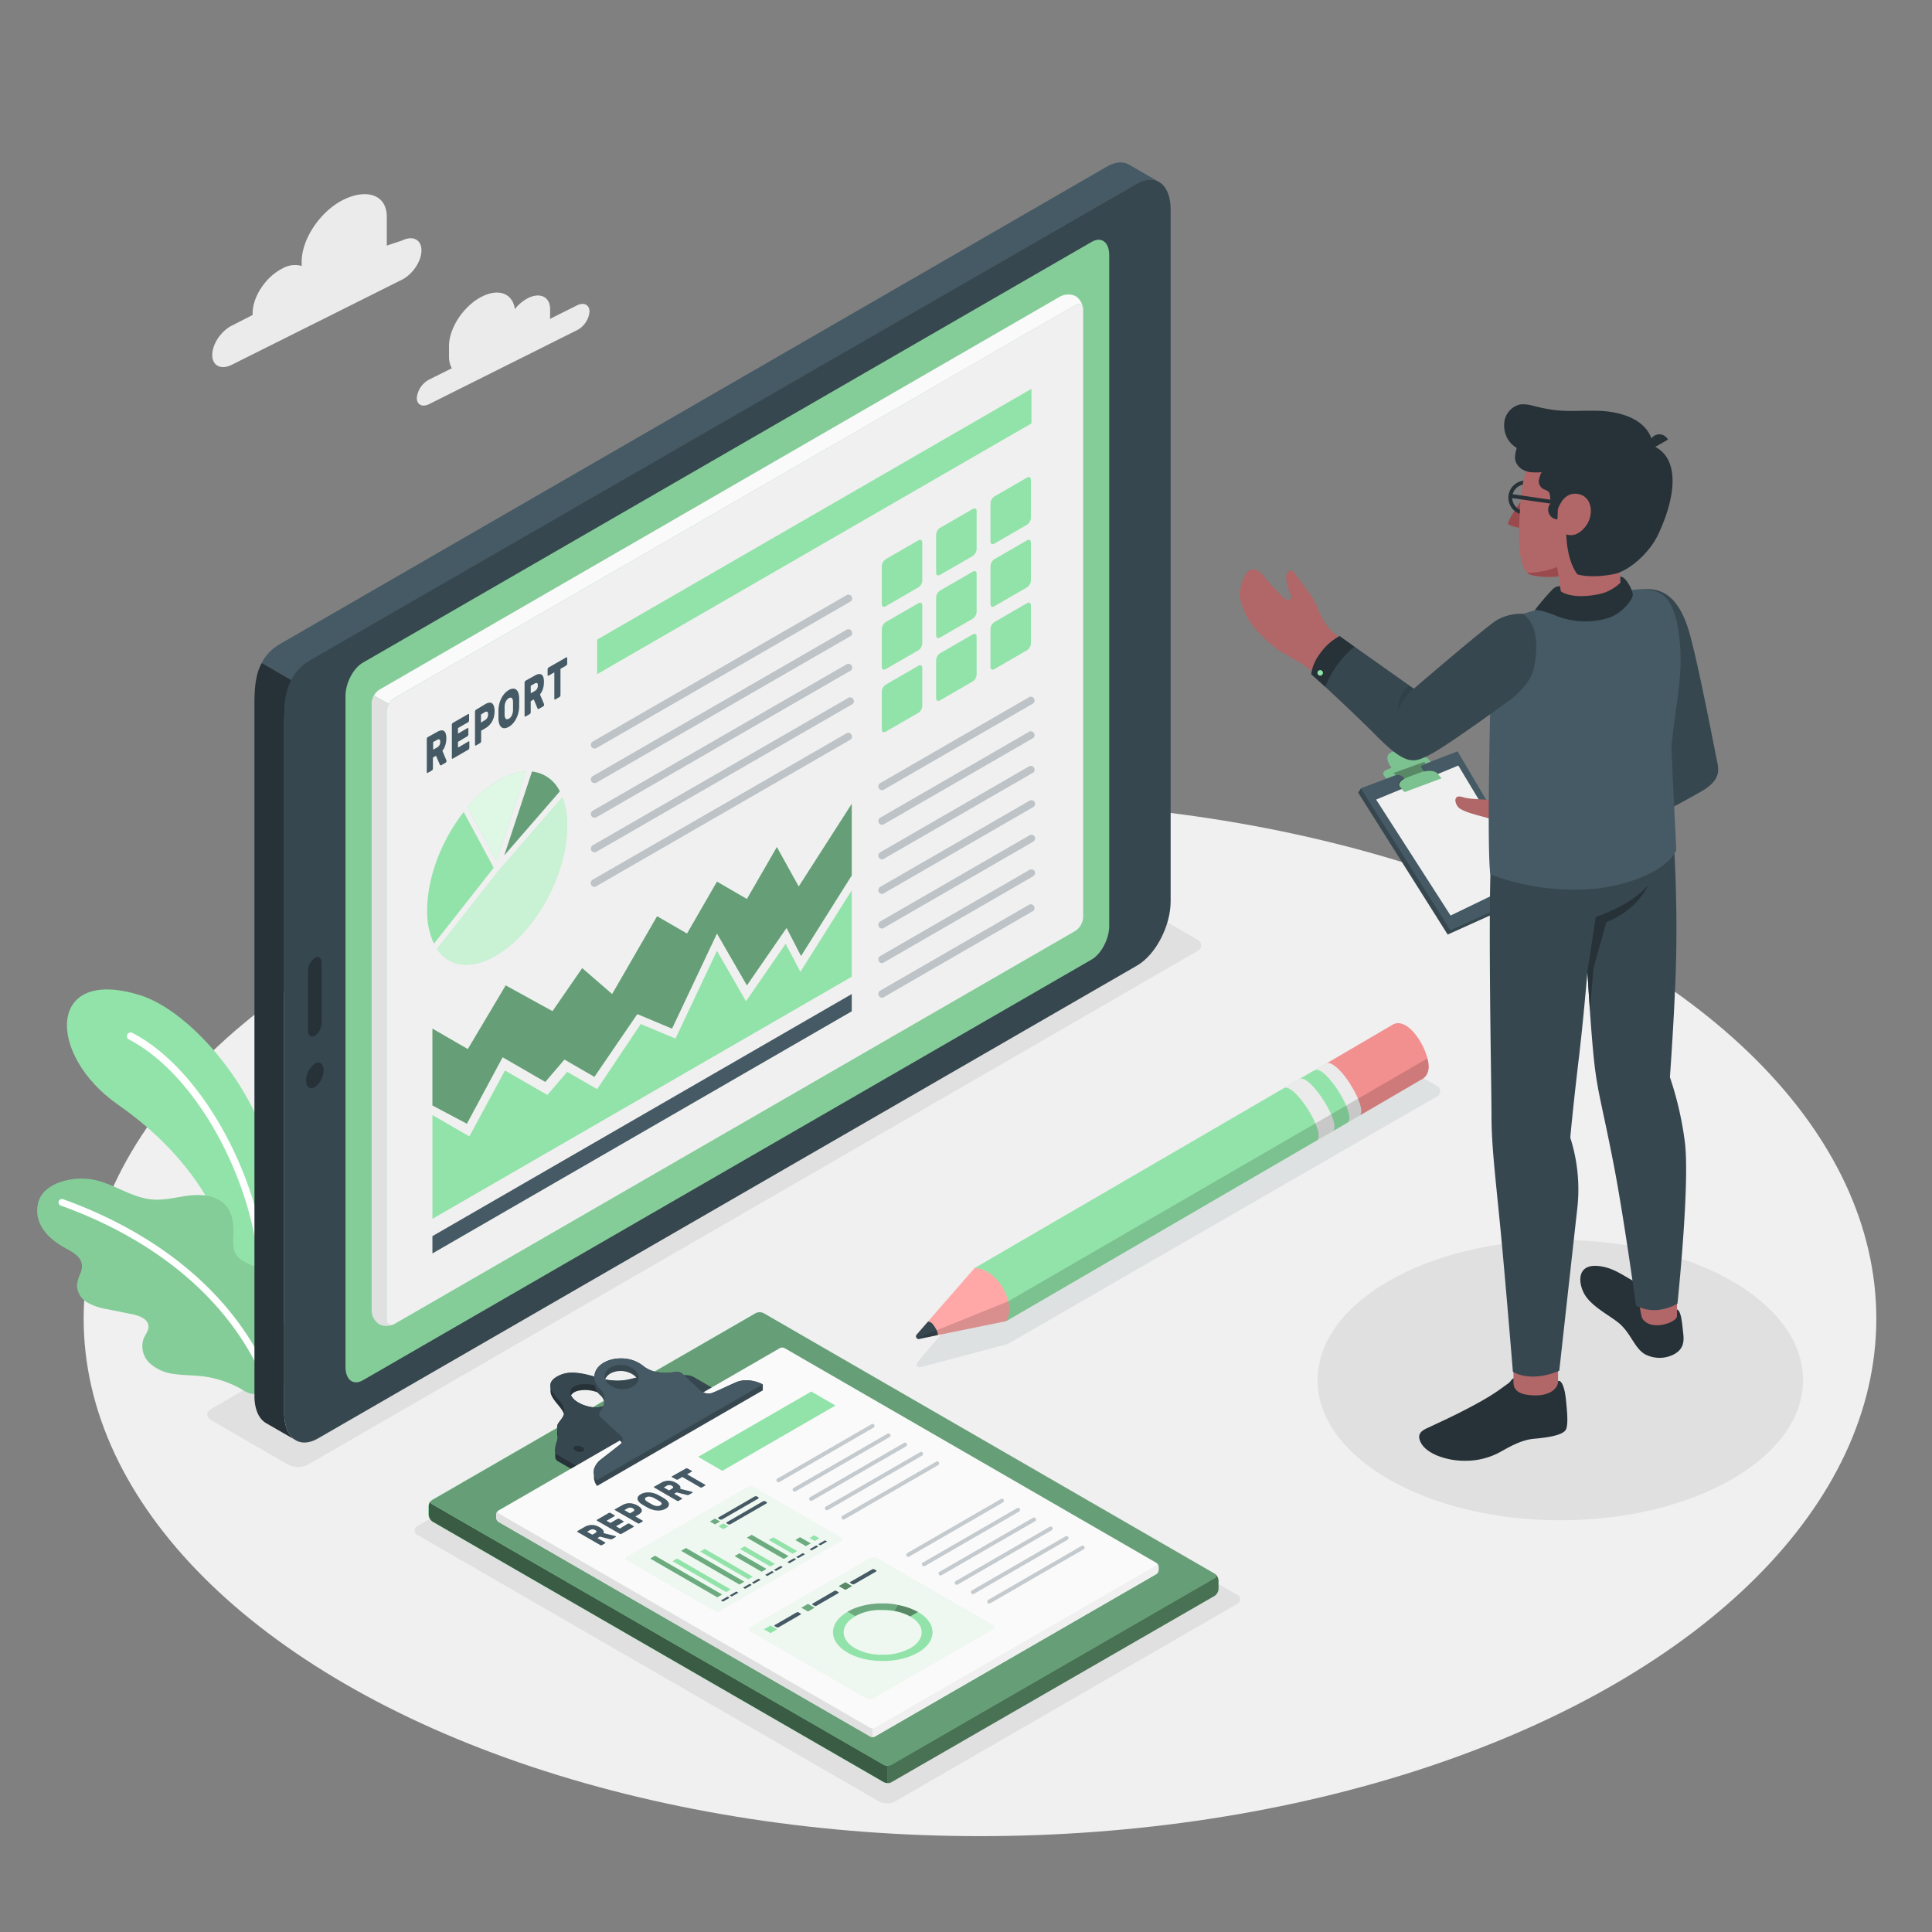 <svg xmlns="http://www.w3.org/2000/svg" viewBox="0 0 500 500"><rect x="0" y="0" width="500" height="500" fill="#808080" stroke="none"/><g id="freepik--Floor--inject-5"><ellipse id="freepik--floor--inject-5" cx="253.62" cy="341.26" rx="231.97" ry="133.93" style="fill:#f0f0f0"></ellipse></g><g id="freepik--Shadows--inject-5"><ellipse id="freepik--Shadow--inject-5" cx="403.81" cy="357.18" rx="62.82" ry="36.27" style="fill:#e0e0e0"></ellipse><path id="freepik--shadow--inject-5" d="M54.76,367.61,74.45,379a5.85,5.85,0,0,0,5.34,0l230-132.8c1.48-.85,1.48-2.23,0-3.08l-19.7-11.38a5.89,5.89,0,0,0-5.33,0l-230,132.81C53.28,365.38,53.28,366.76,54.76,367.61Z" style="fill:#e0e0e0"></path><path id="freepik--shadow--inject-5" d="M320.06,415.17l-88.35,51a4.7,4.7,0,0,1-4.29,0L108.2,397.34a1.31,1.31,0,0,1,0-2.48l88.34-51a4.7,4.7,0,0,1,4.29,0l119.23,68.83A1.31,1.31,0,0,1,320.06,415.17Z" style="fill:#e0e0e0"></path><path id="freepik--shadow--inject-5" d="M372,281.11l-8.84-5.1a5.34,5.34,0,0,0-5.38,0l-110,64.35-10.36,12.19a.8.8,0,0,0,.81,1.29l22.55-6L372,283.7A1.5,1.5,0,0,0,372,281.11Z" style="fill:#455a64;opacity:0.1"></path></g><g id="freepik--Clouds--inject-5"><g id="freepik--clouds--inject-5"><path d="M104,62.26l-3.9,1.3V56.11c0-5.9-5.44-7.32-11.34-4.36h0c-5.9,3-10.69,10.12-10.69,16v1.08a6.48,6.48,0,0,0-5,.66h0c-4.25,2.12-7.69,7.29-7.69,11.54v.49L60,84.27c-2.8,1.4-5.07,4.8-5.07,7.6S57.22,95.8,60,94.4l44-22c2.8-1.4,5.07-4.8,5.07-7.6S106.84,60.86,104,62.26Z" style="fill:#ebebeb"></path><path d="M149.39,79l-7.08,3.54a5.52,5.52,0,0,0,.06-.81V80c0-3.15-2.56-4.43-5.72-2.85A10.54,10.54,0,0,0,133.24,80c-.51-4-4.11-5.45-8.48-3.26-4.73,2.36-8.56,8.11-8.56,12.83v2.66a6.29,6.29,0,0,0,.72,3.08l-5.87,2.93a6,6,0,0,0-3.18,4.76c0,1.75,1.43,2.46,3.18,1.59l38.34-19.17a6,6,0,0,0,3.17-4.76C152.56,78.87,151.14,78.16,149.39,79Z" style="fill:#ebebeb"></path></g></g><g id="freepik--Plants--inject-5"><g id="freepik--plants--inject-5"><path d="M63,340.13l8.15-2.93s2.4-17.81.18-32.44c-3.31-21.9-21.85-43.1-35.06-47.2C12,250,12.14,273,30.47,285.84,46.42,297,60.63,313.68,63,340.13Z" style="fill:#92E3A9"></path><path d="M67,339.12l-.1,0a1,1,0,0,1-.73-1.14c4.37-20-11.16-57.85-33-69.07a1,1,0,0,1,.88-1.71c22.54,11.57,38.54,50.54,34,71.19A1,1,0,0,1,67,339.12Z" style="fill:#fff"></path><path d="M73.71,357.8c.39-2.37.64-5.86.71-6.71a22.11,22.11,0,0,0-1-9c-.44-1.27-1.31-2.5-1.47-3.79s.14-2.44-.19-3.72a9.94,9.94,0,0,0-4.57-6.14c-2.18-1.24-5-1.8-6.23-4-.82-1.48-.63-3.28-.56-5,.1-2.59-.21-5.37-1.87-7.35-2.14-2.55-5.88-3.06-9.19-2.72s-6.59,1.34-9.91,1.06c-5.61-.45-10.4-4.44-16-5.25a17.14,17.14,0,0,0-5.93.23c-2.88.6-5.83,2-7.17,4.62a8.15,8.15,0,0,0,.6,7.72c1.55,2.56,4,4.18,6.59,5.59s4.58,2.94,3.27,6.29a9.22,9.22,0,0,0-.87,3,5.3,5.3,0,0,0,2.73,4.48,15.49,15.49,0,0,0,5.19,1.72l6.37,1.29c1.85.38,4.13,1.22,4.22,3.11.06,1.17-.82,2.15-1.27,3.24a6,6,0,0,0,1.68,6.4,11.46,11.46,0,0,0,6.37,2.73c2.33.34,4.69.3,7,.56a27.07,27.07,0,0,1,10.27,3.35A8.69,8.69,0,0,0,65,360.71C66.37,361,73.46,359.29,73.71,357.8Z" style="fill:#92E3A9"></path><g style="opacity:0.1"><path d="M73.71,357.8c.39-2.37.64-5.86.71-6.71a22.11,22.11,0,0,0-1-9c-.44-1.27-1.31-2.5-1.47-3.79s.14-2.44-.19-3.72a9.94,9.94,0,0,0-4.57-6.14c-2.18-1.24-5-1.8-6.23-4-.82-1.48-.63-3.28-.56-5,.1-2.59-.21-5.37-1.87-7.35-2.14-2.55-5.88-3.06-9.19-2.72s-6.59,1.34-9.91,1.06c-5.61-.45-10.4-4.44-16-5.25a17.14,17.14,0,0,0-5.93.23c-2.88.6-5.83,2-7.17,4.62a8.15,8.15,0,0,0,.6,7.72c1.55,2.56,4,4.18,6.59,5.59s4.58,2.94,3.27,6.29a9.22,9.22,0,0,0-.87,3,5.3,5.3,0,0,0,2.73,4.48,15.49,15.49,0,0,0,5.19,1.72l6.37,1.29c1.85.38,4.13,1.22,4.22,3.11.06,1.17-.82,2.15-1.27,3.24a6,6,0,0,0,1.68,6.4,11.46,11.46,0,0,0,6.37,2.73c2.33.34,4.69.3,7,.56a27.07,27.07,0,0,1,10.27,3.35A8.69,8.69,0,0,0,65,360.71C66.37,361,73.46,359.29,73.71,357.8Z"></path></g><path d="M69.86,360a.88.88,0,0,1-.74-.57c-8-21.07-26.94-37.91-53.39-47.43a.88.88,0,0,1-.53-1.12.9.9,0,0,1,1.12-.53c26.94,9.7,46.27,26.91,54.43,48.46a.87.87,0,0,1-.5,1.13A.89.89,0,0,1,69.86,360Z" style="fill:#fff"></path></g></g><g id="freepik--Pencil--inject-5"><g id="freepik--pencil--inject-5"><path d="M352.27,288.48l-1.83,1.06-2.19,1.29-87.87,51.11c.68-1.54.12-4.61-1.47-7.55-1.85-3.42-4.67-6.12-6.7-6.21l87.28-50.77L343.7,275C341.07,276.7,349.6,290.19,352.27,288.48Z" style="fill:#92E3A9"></path><path d="M343.43,275.12c1.16-.73,3.2,1.44,5.15,4.19,2.6,3.66,4.72,8.5,3.19,9.46l-3,1.75-1.08.61c1.53-1-.59-5.81-3.19-9.46-1.87-2.64-4-4.66-5.19-4.16h0Z" style="fill:#ebebeb"></path><path d="M340.19,277c2.69-1.69,11.21,11.87,8.52,13.56l-4.08,2.38c2.69-1.69-5.82-15.24-8.51-13.55Z" style="fill:#92E3A9"></path><path d="M332.23,281.64l4-2.35c2.62-1.68,11,11.33,8.75,13.42l-.14.11-4.07,2.34C343.44,293.42,334.9,279.93,332.23,281.64Z" style="fill:#ebebeb"></path><path d="M252.21,328.17h0L240.16,342h0Z" style="fill:#fafafa"></path><polygon points="240.16 342.02 237.24 345.38 240.16 342.02 240.16 342.02" style="fill:#e0e0e0"></polygon><path d="M258.49,331.81c-1.68-2.1-3.94-3.62-6.26-3.64h0L240.16,342a2.18,2.18,0,0,1,1.26.68c1.42,1.9,1.29,2.84,1.29,2.84l17.67-3.6C262.12,339.25,260.94,334.9,258.49,331.81Z" style="fill:#ffa8a7"></path><path d="M241.42,342.7a1.68,1.68,0,0,0-1.26-.68l-2.92,3.36h0a.69.69,0,0,0,.66,1.14l4.81-1S242.92,344.61,241.42,342.7Z" style="fill:#37474f"></path><path d="M368.29,279.13l-16,9.36a1.08,1.08,0,0,1-.28.11c1.09-1.28-.94-5.82-3.41-9.29-1.8-2.53-3.94-4.49-5.15-4.19l16.7-9.77c3.66-2.55,8.48,4.36,9.44,9.3C370,276.52,369.64,278.17,368.29,279.13Z" style="fill:#f28f8f"></path><path d="M368.29,279.13c1.35-1,1.66-2.61,1.28-4.48,0-.23-.11-.47-.17-.71L260.94,336.77l-23.65,9.58a.68.68,0,0,0,.61.17l4.81-1,17.67-3.6h0Z" style="opacity:0.15"></path></g></g><g id="freepik--Device--inject-5"><g id="freepik--device--inject-5"><g id="freepik--device--inject-5"><path d="M299.79,47c-1.5-.81-3.44-.69-5.56.53L82.25,169.9a17.12,17.12,0,0,0-6,6.61l-8.54-4.94c1.87-3.55,4.52-4.76,6.83-6.1l212-122.39c2.22-1.27,4.23-1.33,5.75-.41h0Z" style="fill:#455a64"></path><path d="M68.91,368.33h0c-1.87-1.05-3.06-3.53-3.06-7.06V182.11c0-4,.28-7.59,1.89-10.54l8.54,4.94c-.22.4-.43.82-.64,1.25s-.31.69-.44,1a.52.52,0,0,0-.06.16,12.56,12.56,0,0,0-.46,1.21c-.15.42-.28.85-.39,1.27a8.42,8.42,0,0,0-.24,1,18,18,0,0,0-.5,4.14V365.69c0,3.57,1.21,6.07,3.1,7.1Z" style="fill:#263238"></path><path d="M294.23,47.52,80.33,170.83c-4.81,2.78-6.79,7.55-6.79,14V365.7c0,6.42,3.9,9.36,8.71,6.59l212-122.39c4.81-2.77,8.71-10.23,8.71-16.64V54.1C302.94,47.69,299,44.74,294.23,47.52Z" style="fill:#37474f"></path><path d="M282.55,248.3,93.93,357.2c-2.49,1.44-4.51-.09-4.51-3.42V180.12c0-3.33,2-7.19,4.51-8.63L282.55,62.59c2.49-1.44,4.51.09,4.51,3.42V239.67C287.06,243,285,246.86,282.55,248.3Z" style="fill:#92E3A9"></path><path d="M282.55,248.3,93.93,357.2c-2.49,1.44-4.51-.09-4.51-3.42V180.12c0-3.33,2-7.19,4.51-8.63L282.55,62.59c2.49-1.44,4.51.09,4.51,3.42V239.67C287.06,243,285,246.86,282.55,248.3Z" style="opacity:0.1"></path><path d="M83.75,277a5.46,5.46,0,0,1-2.27,4.34c-1.25.72-2.27-.05-2.27-1.72a5.46,5.46,0,0,1,2.27-4.34C82.73,274.54,83.75,275.31,83.75,277Z" style="fill:#263238"></path><path d="M81.48,247.89h0a4.24,4.24,0,0,0-1.77,3.38v15.46c0,1.3.79,1.9,1.77,1.33h0a4.23,4.23,0,0,0,1.76-3.37V249.23C83.24,247.93,82.45,247.33,81.48,247.89Z" style="fill:#263238"></path></g><g id="freepik--Sheet--inject-5"><path d="M280.3,79.83c-.14-1.08-1-1.47-2-.87L102.1,180.65a4.55,4.55,0,0,0-1.46,1.55L96.77,180a4.89,4.89,0,0,1,.66-.89l.19-.19a3.26,3.26,0,0,1,.61-.46L274.38,76.73a4.52,4.52,0,0,1,3.12-.4,2.72,2.72,0,0,1,.88.33,2.6,2.6,0,0,1,.36.25,1,1,0,0,1,.22.2.81.81,0,0,1,.16.16,2.2,2.2,0,0,1,.28.34,3.21,3.21,0,0,1,.21.3,3.85,3.85,0,0,1,.37.73,3.2,3.2,0,0,1,.17.43c0,.11.05.21.08.33A3.21,3.21,0,0,1,280.3,79.83Z" style="fill:#fafafa"></path><path d="M101.19,342.91c-.68,0-1.15-.54-1.15-1.48V184.23a4.21,4.21,0,0,1,.6-2L96.77,180a4.72,4.72,0,0,0-.52,1.28,3.89,3.89,0,0,0-.08.51,2.09,2.09,0,0,0,0,.25V339.2a4.4,4.4,0,0,0,1.94,3.5,4.09,4.09,0,0,0,2.37.42,3.49,3.49,0,0,0,1.62-.49A2.06,2.06,0,0,1,101.19,342.91Z" style="fill:#e0e0e0"></path><path d="M280.32,80.16c0-1.32-.93-1.85-2.06-1.2L102.1,180.66a4.57,4.57,0,0,0-2.06,3.57v157.2c0,1.32.93,1.85,2.06,1.2L278.26,240.94a4.58,4.58,0,0,0,2.06-3.58Z" style="fill:#f0f0f0"></path></g><g id="freepik--Report--inject-5"><path d="M127.77,224.57,118,237l-5.7,7.24a19.67,19.67,0,0,1-1.75-8.65c0-8.35,3.61-18,9.46-25.45l1.29,2.4Z" style="fill:#92E3A9"></path><path d="M136.14,199.63l-7.65,23.15L125,216.36l-4-7.49a30.9,30.9,0,0,1,8-6.92A16,16,0,0,1,136.14,199.63Z" style="fill:#92E3A9"></path><path d="M144.88,204.81l-14.37,16.55,7.17-21.69A9.08,9.08,0,0,1,144.88,204.81Z" style="fill:#92E3A9"></path><path d="M146.79,213.75c0,12.63-8.3,27.71-18.51,33.59-6.34,3.67-12,3-15.2-1.75l16.08-20.4.09-.11,16.31-18.78A20.59,20.59,0,0,1,146.79,213.75Z" style="fill:#92E3A9"></path><path d="M136.14,199.63l-7.65,23.15L125,216.36l-4-7.49a30.9,30.9,0,0,1,8-6.92A16,16,0,0,1,136.14,199.63Z" style="fill:#fff;opacity:0.7"></path><path d="M144.88,204.81l-14.37,16.55,7.17-21.69A9.08,9.08,0,0,1,144.88,204.81Z" style="opacity:0.3"></path><path d="M146.79,213.75c0,12.63-8.3,27.71-18.51,33.59-6.34,3.67-12,3-15.2-1.75l16.08-20.4.09-.11,16.31-18.78A20.59,20.59,0,0,1,146.79,213.75Z" style="fill:#fff;opacity:0.5"></path><path d="M113.1,189.44a3.06,3.06,0,0,1,1-.4,1.06,1.06,0,0,1,.76.12,1.17,1.17,0,0,1,.48.67,3.82,3.82,0,0,1,.17,1.24,5.67,5.67,0,0,1-.27,1.8,4.7,4.7,0,0,1-.75,1.44l1.06,2.53a.28.28,0,0,1,0,.13.53.53,0,0,1-.06.24.35.35,0,0,1-.13.16l-1.17.67c-.11.07-.19.07-.24,0a.52.52,0,0,1-.12-.17l-1-2.28-.79.46v2.83a.62.62,0,0,1-.07.29.48.48,0,0,1-.16.2l-1.13.65a.12.12,0,0,1-.16,0,.28.28,0,0,1-.07-.21v-8.54a.59.59,0,0,1,.07-.29.37.37,0,0,1,.16-.2Zm-1,4.57,1-.56a1.89,1.89,0,0,0,.6-.56,1.62,1.62,0,0,0,.23-.9c0-.37-.08-.58-.23-.63a.76.76,0,0,0-.6.13l-1,.56Z" style="fill:#455a64"></path><path d="M121.24,191.88a.13.13,0,0,1,.16,0,.28.28,0,0,1,.07.21v1.41a.65.65,0,0,1-.07.29.47.47,0,0,1-.16.2l-4.07,2.35a.12.12,0,0,1-.16,0,.25.25,0,0,1-.07-.21v-8.54a.65.65,0,0,1,.07-.29.47.47,0,0,1,.16-.2l4-2.31a.13.13,0,0,1,.16,0,.28.28,0,0,1,.07.21v1.41a.65.65,0,0,1-.07.29.47.47,0,0,1-.16.2l-2.64,1.52v1.43l2.45-1.42a.12.12,0,0,1,.16,0,.25.25,0,0,1,.07.21v1.4a.62.62,0,0,1-.07.29.42.42,0,0,1-.16.2L118.53,192v1.48Z" style="fill:#455a64"></path><path d="M125.57,182.24a2.88,2.88,0,0,1,1-.38,1,1,0,0,1,.75.15,1.34,1.34,0,0,1,.48.7A4,4,0,0,1,128,184a6.16,6.16,0,0,1-.16,1.46,5.42,5.42,0,0,1-.48,1.24,5,5,0,0,1-.75,1,4.39,4.39,0,0,1-1,.77l-1.09.63v2.7a.77.77,0,0,1-.07.29.39.39,0,0,1-.17.2l-1.12.65a.12.12,0,0,1-.16,0,.27.27,0,0,1-.07-.21v-8.54a.59.59,0,0,1,.07-.29.37.37,0,0,1,.16-.2ZM124.48,187l1-.61a1.65,1.65,0,0,0,.83-1.52c0-.37-.07-.59-.23-.67a.66.66,0,0,0-.6.1l-1,.61Z" style="fill:#455a64"></path><path d="M129,183.71a7.94,7.94,0,0,1,.21-1.52,6.85,6.85,0,0,1,.52-1.44,6.24,6.24,0,0,1,.83-1.24,4.15,4.15,0,0,1,1.12-.93,2.31,2.31,0,0,1,1.12-.36,1.22,1.22,0,0,1,.82.28,1.82,1.82,0,0,1,.53.84,4.68,4.68,0,0,1,.21,1.27c0,.37,0,.77,0,1.18s0,.81,0,1.18a8,8,0,0,1-.21,1.51,6.62,6.62,0,0,1-.53,1.45,5.8,5.8,0,0,1-.82,1.24,4.51,4.51,0,0,1-1.12.93,2.34,2.34,0,0,1-1.12.36,1.17,1.17,0,0,1-.83-.29,1.83,1.83,0,0,1-.52-.84,4.68,4.68,0,0,1-.21-1.27c0-.36,0-.74,0-1.15S129,184.09,129,183.71Zm3.77.11c0-.17,0-.35,0-.54s0-.4,0-.6,0-.4,0-.59,0-.35,0-.49a2.19,2.19,0,0,0-.09-.56.78.78,0,0,0-.21-.36.48.48,0,0,0-.33-.14,1,1,0,0,0-.46.15,1.57,1.57,0,0,0-.46.39,1.86,1.86,0,0,0-.33.51,3,3,0,0,0-.21.6,3.74,3.74,0,0,0-.09.66c0,.16,0,.34,0,.53s0,.38,0,.59,0,.4,0,.59,0,.36,0,.52a1.42,1.42,0,0,0,.3.92c.17.19.43.19.79,0a1.86,1.86,0,0,0,.79-.89A3.81,3.81,0,0,0,132.78,183.82Z" style="fill:#455a64"></path><path d="M138.36,174.86a3.14,3.14,0,0,1,1-.4,1.11,1.11,0,0,1,.76.11,1.27,1.27,0,0,1,.49.67,4,4,0,0,1,.16,1.25,6,6,0,0,1-.26,1.8,4.78,4.78,0,0,1-.76,1.43l1.06,2.53a.35.35,0,0,1,0,.13.53.53,0,0,1-.06.24.31.31,0,0,1-.13.16l-1.17.68c-.11.06-.19.07-.24,0a.66.66,0,0,1-.12-.17l-.95-2.28-.79.45v2.83a.59.59,0,0,1-.07.29.45.45,0,0,1-.16.21l-1.13.64a.11.11,0,0,1-.16,0,.25.25,0,0,1-.07-.21v-8.54a.62.62,0,0,1,.07-.29.48.48,0,0,1,.16-.2Zm-1,4.56,1-.56a1.86,1.86,0,0,0,.6-.55,1.68,1.68,0,0,0,.23-.91c0-.37-.08-.58-.23-.63a.77.77,0,0,0-.6.14l-1,.56Z" style="fill:#455a64"></path><path d="M146.56,170.12a.13.13,0,0,1,.16,0,.29.29,0,0,1,.07.22v1.4a.65.65,0,0,1-.07.29.47.47,0,0,1-.16.2l-1.51.87v6.78a.59.59,0,0,1-.07.29.37.37,0,0,1-.16.2l-1.13.65a.12.12,0,0,1-.16,0,.25.25,0,0,1-.07-.21V174l-1.51.87a.12.12,0,0,1-.16,0,.28.28,0,0,1-.07-.21v-1.4a.66.66,0,0,1,.07-.3.47.47,0,0,1,.16-.2Z" style="fill:#455a64"></path><polygon points="154.54 165.52 266.94 100.63 266.94 109.58 154.54 174.47 154.54 165.52" style="fill:#92E3A9"></polygon><g style="opacity:0.3"><path d="M153.85,193.71a.94.94,0,0,1-.82-.47,1,1,0,0,1,.34-1.31l65.89-38a1,1,0,0,1,1,1.66l-65.88,38A1,1,0,0,1,153.85,193.71Z" style="fill:#455a64"></path><path d="M153.85,202.66a.94.94,0,0,1-.82-.47,1,1,0,0,1,.34-1.31l65.89-38a1,1,0,0,1,1,1.66l-65.88,38A1,1,0,0,1,153.85,202.66Z" style="fill:#455a64"></path><path d="M153.85,211.61a.94.94,0,0,1-.82-.47,1,1,0,0,1,.34-1.31l65.89-38a1,1,0,0,1,1,1.66l-65.88,38A1,1,0,0,1,153.85,211.61Z" style="fill:#455a64"></path><path d="M153.85,220.56a.94.94,0,0,1-.82-.47,1,1,0,0,1,.34-1.31l65.89-38a1,1,0,1,1,1,1.65l-65.88,38A1,1,0,0,1,153.85,220.56Z" style="fill:#455a64"></path><path d="M153.85,229.52A1,1,0,0,1,153,229a1,1,0,0,1,.34-1.31l65.89-38a1,1,0,0,1,1,1.65l-65.88,38A1,1,0,0,1,153.85,229.52Z" style="fill:#455a64"></path></g><path d="M229.21,144.72l8.48-4.89c.57-.33,1-.06,1,.6v9.79a2.26,2.26,0,0,1-1,1.78l-8.48,4.9c-.57.33-1,.06-1-.6v-9.79A2.3,2.3,0,0,1,229.21,144.72Z" style="fill:#92E3A9"></path><path d="M243.27,136.61l8.48-4.89c.57-.33,1-.07,1,.59v9.79a2.28,2.28,0,0,1-1,1.79l-8.48,4.89c-.57.33-1,.07-1-.59V138.4A2.28,2.28,0,0,1,243.27,136.61Z" style="fill:#92E3A9"></path><path d="M257.33,128.49l8.47-4.89c.57-.33,1-.06,1,.6V134a2.29,2.29,0,0,1-1,1.79l-8.47,4.9c-.57.33-1,.06-1-.6v-9.79A2.29,2.29,0,0,1,257.33,128.49Z" style="fill:#92E3A9"></path><path d="M229.21,161l8.48-4.9c.57-.33,1-.06,1,.6v9.79a2.28,2.28,0,0,1-1,1.79l-8.48,4.89c-.57.33-1,.06-1-.6v-9.78A2.28,2.28,0,0,1,229.21,161Z" style="fill:#92E3A9"></path><path d="M243.27,152.84l8.48-4.89c.57-.33,1-.07,1,.59v9.79a2.28,2.28,0,0,1-1,1.79L243.27,165c-.57.33-1,.07-1-.59v-9.79A2.28,2.28,0,0,1,243.27,152.84Z" style="fill:#92E3A9"></path><path d="M257.33,144.73l8.47-4.9c.57-.33,1-.06,1,.6v9.79a2.27,2.27,0,0,1-1,1.78l-8.47,4.9c-.57.33-1,.06-1-.6v-9.79A2.27,2.27,0,0,1,257.33,144.73Z" style="fill:#92E3A9"></path><path d="M229.21,177.19l8.48-4.9c.57-.33,1-.06,1,.6v9.79a2.28,2.28,0,0,1-1,1.79l-8.48,4.89c-.57.33-1,.06-1-.59V179A2.28,2.28,0,0,1,229.21,177.19Z" style="fill:#92E3A9"></path><path d="M243.27,169.07l8.48-4.89c.57-.33,1-.06,1,.59v9.79a2.28,2.28,0,0,1-1,1.79l-8.48,4.9c-.57.33-1,.06-1-.6v-9.79A2.28,2.28,0,0,1,243.27,169.07Z" style="fill:#92E3A9"></path><path d="M257.33,161l8.47-4.9c.57-.33,1-.06,1,.6v9.79a2.29,2.29,0,0,1-1,1.79l-8.47,4.89c-.57.33-1,.06-1-.6v-9.78A2.29,2.29,0,0,1,257.33,161Z" style="fill:#92E3A9"></path><polygon points="111.91 319.91 220.43 257.26 220.43 261.73 111.91 324.39 111.91 319.91" style="fill:#455a64"></polygon><polygon points="111.91 315.44 111.91 288.58 121.47 294.1 130.68 277.04 141.66 283.38 146.79 277.4 154.54 281.87 165.82 265.02 174.81 268.78 185.55 246.07 193.06 259.12 203.32 244.25 207.14 251.5 220.43 230.41 220.43 252.78 111.91 315.44" style="fill:#92E3A9"></polygon><polygon points="111.91 286.09 120.83 290.82 130.08 273.62 141.12 280 146.08 274.21 153.83 278.69 164.93 262.45 173.92 266.21 185.55 241.6 193.3 255.02 203.56 240.15 207.31 247.41 220.43 226.57 220.43 208.03 206.71 229.42 201.05 219.22 193.3 232.65 185.55 228.17 177.8 241.6 170.05 237.12 158.42 257.26 150.67 250.55 142.99 261.69 130.87 255.02 121.07 271.5 111.91 266.21 111.91 286.09" style="fill:#92E3A9"></polygon><polygon points="111.91 286.09 120.83 290.82 130.08 273.62 141.12 280 146.08 274.21 153.83 278.69 164.93 262.45 173.92 266.21 185.55 241.6 193.3 255.02 203.56 240.15 207.31 247.41 220.43 226.57 220.43 208.03 206.71 229.42 201.05 219.22 193.3 232.65 185.55 228.17 177.8 241.6 170.05 237.12 158.42 257.26 150.67 250.55 142.99 261.69 130.87 255.02 121.07 271.5 111.91 266.21 111.91 286.09" style="opacity:0.3"></polygon><g style="opacity:0.3"><path d="M228.18,204.51a1,1,0,0,1-.48-1.78l38.76-22.38a1,1,0,0,1,1,1.66l-38.76,22.37A.94.94,0,0,1,228.18,204.51Z" style="fill:#455a64"></path><path d="M228.18,213.46a1,1,0,0,1-.48-1.78l38.76-22.38a1,1,0,0,1,1,1.66l-38.76,22.37A.94.94,0,0,1,228.18,213.46Z" style="fill:#455a64"></path><path d="M228.18,222.41a1,1,0,0,1-.48-1.78l38.76-22.38a1,1,0,0,1,1,1.66l-38.76,22.37A.94.94,0,0,1,228.18,222.41Z" style="fill:#455a64"></path><path d="M228.18,231.36a1,1,0,0,1-.48-1.78l38.76-22.37a1,1,0,0,1,1.3.34,1,1,0,0,1-.34,1.31l-38.76,22.37A.94.94,0,0,1,228.18,231.36Z" style="fill:#455a64"></path><path d="M228.18,240.31a1,1,0,0,1-.48-1.78l38.76-22.37a1,1,0,0,1,1.3.34,1,1,0,0,1-.34,1.31l-38.76,22.37A.94.94,0,0,1,228.18,240.31Z" style="fill:#455a64"></path><path d="M228.18,249.26a1,1,0,0,1-.48-1.78l38.76-22.37a1,1,0,0,1,1.3.34,1,1,0,0,1-.34,1.31l-38.76,22.37A.94.94,0,0,1,228.18,249.26Z" style="fill:#455a64"></path><path d="M228.18,258.21a1,1,0,0,1-.48-1.78l38.76-22.37a1,1,0,0,1,1,1.65l-38.76,22.37A.94.94,0,0,1,228.18,258.21Z" style="fill:#455a64"></path></g></g></g></g><g id="freepik--Clipboard--inject-5"><g id="freepik--clipboard--inject-5"><g id="freepik--List--inject-5"><path d="M110.85,389.93V392a2.31,2.31,0,0,0,1,1.8l116.75,67.4a2.31,2.31,0,0,0,2.08,0L314.35,413a2.31,2.31,0,0,0,1-1.8v-2.1a2.3,2.3,0,0,0-1-1.8L197.6,339.84a2.29,2.29,0,0,0-2.07,0l-83.64,48.29A2.31,2.31,0,0,0,110.85,389.93Z" style="fill:#92E3A9"></path><path d="M314.49,407.34c.43.33.38.81-.14,1.11l-83.63,48.28a2.08,2.08,0,0,1-1,.25v4.5a2.08,2.08,0,0,0,1-.25L314.35,413a2.31,2.31,0,0,0,1-1.8v-2.1A2.32,2.32,0,0,0,314.49,407.34Z" style="opacity:0.5"></path><path d="M111.73,388.25a.1.1,0,0,0,0,0l-.09.07,0,0-.14.14v0a2.37,2.37,0,0,0-.53,1.12,2.6,2.6,0,0,0,0,.26V392a2.34,2.34,0,0,0,1,1.8l116.75,67.4a2.11,2.11,0,0,0,1,.25V457a2.08,2.08,0,0,1-1-.24L111.89,389.33a.84.84,0,0,1-.39-.41.52.52,0,0,1,.12-.57A.52.52,0,0,1,111.73,388.25Z" style="opacity:0.6"></path><g style="opacity:0.3"><path d="M110.93,389.41a1.89,1.89,0,0,0-.07.39s0-.08,0-.12A2.56,2.56,0,0,1,110.93,389.41Z"></path><path d="M314.35,408.45l-83.63,48.28a2.08,2.08,0,0,1-1,.25,2.11,2.11,0,0,1-1-.25l-116.75-67.4a.76.76,0,0,1-.39-.41.56.56,0,0,1,.12-.57.24.24,0,0,1,.09-.08l0,0,.16-.12,83.63-48.29a2.31,2.31,0,0,1,2.08,0l116.75,67.41.14.09h0C314.92,407.69,314.87,408.15,314.35,408.45Z"></path><path d="M111.49,388.46l-.08.1v0A.5.5,0,0,0,111.49,388.46Z" style="opacity:0.15"></path></g><path d="M142.47,360.06c0,1.88,2.62,3.86,3.34,5.53a3.22,3.22,0,0,1,.16.42c-.36,1.19-1.46,2-1.69,2.81a1.81,1.81,0,0,0-.09.55V371a8,8,0,0,0,.15,1.1,7.25,7.25,0,0,1-.27,1.16,6.43,6.43,0,0,0-.38,2v1.53a1.4,1.4,0,0,0,.78,1.43l4.69,2.7,35.05-20.24v-1.55l-4.69-2.71a4.2,4.2,0,0,0-2.35-.45h-.31c-.79,0-1.82.08-3.21.23a29,29,0,0,1-5.27.12c-.49,0-.92-.06-1.36-.06a8.3,8.3,0,0,0-1,.05c-2,.2-4.12,1.46-8.17.91l-.13,0c-2.87-.42-6.27-1.92-9.52-1.93h-.32a7.57,7.57,0,0,0-3.71,1c-1.26.72-1.73,1.5-1.73,2.28C142.46,358.77,142.47,359.81,142.47,360.06Zm5.32,1.08a2.14,2.14,0,0,1,.84-.82,4,4,0,0,1,.87-.36,8.92,8.92,0,0,1,6.42,1,4.5,4.5,0,0,1,1.89,1.83,2.17,2.17,0,0,1-.85.82,7,7,0,0,1-4.76.36,9.19,9.19,0,0,1-2.53-1A4.43,4.43,0,0,1,147.79,361.14Z" style="fill:#263238"></path><path d="M177.17,355.91h-.31c-.79,0-1.82.08-3.21.23a29.05,29.05,0,0,1-5.28.12c-.48,0-.91-.06-1.35-.06a8.3,8.3,0,0,0-1,.05c-2,.2-4.12,1.46-8.17.91l-.13,0c-2.87-.42-6.27-1.92-9.52-1.93h-.32a7.57,7.57,0,0,0-3.71,1c-4.28,2.47.59,5.45,1.61,7.82s-1.19,3.62-1.53,4.79.6,1.81-.21,4.39-.19,3.05.4,3.39l4.69,2.71,35.05-20.24-4.69-2.71A4.2,4.2,0,0,0,177.17,355.91Zm-26.28,19.7a2.18,2.18,0,0,1-1.92-.16c-.61-.35-.74-.85-.28-1.11a2.17,2.17,0,0,1,1.93.16C151.22,374.85,151.36,375.35,150.89,375.61Zm6.07-12a7,7,0,0,1-4.76.36,9.19,9.19,0,0,1-2.53-1c-2.3-1.33-2.76-3.22-1-4.21a4,4,0,0,1,.87-.37,9,9,0,0,1,6.42,1C158.22,360.7,158.69,362.58,157,363.58Zm21-3.58a2.2,2.2,0,0,1-1.93-.16c-.61-.35-.74-.85-.28-1.11a2.14,2.14,0,0,1,1.93.16C178.27,359.24,178.39,359.73,177.94,360Z" style="fill:#37474f"></path><path d="M226.44,449.4l72.77-42a1.37,1.37,0,0,0,.63-1.08v-.81a1.38,1.38,0,0,0-.63-1.08L203.06,348.9a1.36,1.36,0,0,0-1.24,0l-72.78,42a1.37,1.37,0,0,0-.62,1.08v.81a1.4,1.4,0,0,0,.62,1.08l96.15,55.51A1.38,1.38,0,0,0,226.44,449.4Z" style="fill:#fafafa"></path><path d="M299.37,404.53c.18.19.13.44-.15.6l-72.78,42a1.26,1.26,0,0,1-.62.15v2.25a1.28,1.28,0,0,0,.63-.15l72.77-42a1.35,1.35,0,0,0,.63-1.08v-.81A1.36,1.36,0,0,0,299.37,404.53Z" style="fill:#f0f0f0"></path><path d="M128.91,391l-.17.17-.07.1a2.11,2.11,0,0,0-.18.33,1.12,1.12,0,0,0-.06.23.86.86,0,0,0,0,.16v.8a1.37,1.37,0,0,0,.62,1.08l96.15,55.52a1.29,1.29,0,0,0,.62.15V447.3a1.28,1.28,0,0,1-.63-.15L129,391.64C128.75,391.47,128.7,391.21,128.91,391Z" style="fill:#e0e0e0"></path><path d="M153.71,380.86v1.56a3.63,3.63,0,0,0,.82,2.14l42.88-24.74v-1.56a9.38,9.38,0,0,0-4.18-1.05h-.06a6.9,6.9,0,0,0-2.85.59c-3.11,1.41-4,1.86-5.92,2.66a3.15,3.15,0,0,1-2.92-.42l-.06-.05-1.29-1.18-3.47-3.22a2.08,2.08,0,0,0-1.64-.52h-.09a5.25,5.25,0,0,0-.82.08,11.28,11.28,0,0,1-3.56,0,7.75,7.75,0,0,1-3.87-1.48,9,9,0,0,0-6-2.11h-.17a8.79,8.79,0,0,0-4,.95c-2.08,1.09-3,2.88-2.59,4.63a4.18,4.18,0,0,0,1.49,4,3.21,3.21,0,0,1,1,1.82,4.22,4.22,0,0,1-.84,2,1.64,1.64,0,0,0-.47,1c0,.37,0,1.33,0,1.56a1,1,0,0,0,.38.78l4,3.68,1.28,1.18.14.15a3.14,3.14,0,0,1-.3.42l-5.18,4.05A4.29,4.29,0,0,0,153.71,380.86Zm11.45-23.52a3,3,0,0,1-1.51,1.59,5.93,5.93,0,0,1-4.5.26,4.9,4.9,0,0,1-1.71-1,3,3,0,0,1-.83-1.2,3.09,3.09,0,0,1,1.51-1.6,4,4,0,0,1,.6-.26,5.84,5.84,0,0,1,5.61,1A3,3,0,0,1,165.16,357.34Z" style="fill:#37474f"></path><path d="M193.23,357.21h-.06a6.9,6.9,0,0,0-2.85.59c-3.11,1.41-4,1.86-5.92,2.66a3.15,3.15,0,0,1-2.92-.42l-.06-.05-1.29-1.18-3.47-3.22a2.08,2.08,0,0,0-1.64-.52h-.09a5.25,5.25,0,0,0-.82.08,11.28,11.28,0,0,1-3.56,0,7.75,7.75,0,0,1-3.87-1.48,9,9,0,0,0-6-2.11h-.17a8.79,8.79,0,0,0-4,.95c-3.09,1.63-3.59,4.79-1.1,7.07,1.57,1.44,1.11,4.2.12,5.38s-.08,1.82-.08,1.82l4,3.69,1.28,1.17c1,.88-.16,2.13-.16,2.13l-5.18,4.05c-2.24,2-2.12,3.66-.95,5.25l42.88-24.75A9.38,9.38,0,0,0,193.23,357.21Zm-28.9-2.63c1.52,1.4,1.23,3.35-.68,4.35a5.93,5.93,0,0,1-4.5.26,4.9,4.9,0,0,1-1.71-1c-1.53-1.4-1.23-3.35.68-4.35a5.46,5.46,0,0,1,.6-.27A5.84,5.84,0,0,1,164.33,354.58Z" style="fill:#455a64"></path></g><path d="M162.14,403.78l22.76,13.13a1.59,1.59,0,0,0,1.47,0l31.41-18.13c.41-.24.41-.62,0-.85L195,384.79a1.67,1.67,0,0,0-1.48,0l-31.41,18.13A.46.46,0,0,0,162.14,403.78Z" style="fill:#92E3A9;opacity:0.1"></path><polygon points="185.64 413.34 168.33 403.35 169.53 402.66 186.83 412.66 185.64 413.34" style="fill:#92E3A9"></polygon><polygon points="186.57 414.19 188.3 413.19 188.83 413.5 187.1 414.5 186.57 414.19" style="fill:#455a64"></polygon><polygon points="187.91 412.03 174.06 404.04 175.26 403.35 189.1 411.35 187.91 412.03" style="fill:#92E3A9"></polygon><polygon points="188.84 412.88 190.57 411.88 191.1 412.19 189.37 413.19 188.84 412.88" style="fill:#455a64"></polygon><polygon points="191.37 410.04 176.33 401.35 177.53 400.66 192.56 409.35 191.37 410.04" style="fill:#92E3A9"></polygon><polygon points="192.3 410.88 194.03 409.88 194.56 410.19 192.83 411.19 192.3 410.88" style="fill:#455a64"></polygon><polygon points="193.64 408.72 181.2 401.54 182.39 400.85 194.83 408.04 193.64 408.72" style="fill:#92E3A9"></polygon><polygon points="194.57 409.57 196.3 408.57 196.84 408.88 195.1 409.87 194.57 409.57" style="fill:#455a64"></polygon><polygon points="197.11 406.73 190.17 402.72 191.36 402.03 198.3 406.04 197.11 406.73" style="fill:#92E3A9"></polygon><polygon points="198.03 407.58 199.76 406.58 200.29 406.88 198.56 407.88 198.03 407.58" style="fill:#455a64"></polygon><polygon points="199.38 405.42 191.5 400.87 192.69 400.18 200.57 404.73 199.38 405.42" style="fill:#92E3A9"></polygon><polygon points="200.3 406.26 202.03 405.27 202.56 405.57 200.83 406.57 200.3 406.26" style="fill:#455a64"></polygon><polygon points="202.84 403.42 193.34 397.94 194.54 397.25 204.03 402.73 202.84 403.42" style="fill:#92E3A9"></polygon><polygon points="203.78 404.26 205.51 403.26 206.05 403.56 204.31 404.56 203.78 404.26" style="fill:#455a64"></polygon><polygon points="205.11 402.11 198.93 398.54 200.12 397.85 206.3 401.42 205.11 402.11" style="fill:#92E3A9"></polygon><polygon points="206.06 402.95 207.78 401.95 208.32 402.25 206.59 403.25 206.06 402.95" style="fill:#455a64"></polygon><polygon points="208.57 400.11 205.87 398.55 207.06 397.86 209.76 399.42 208.57 400.11" style="fill:#92E3A9"></polygon><polygon points="185.64 413.34 168.33 403.35 169.53 402.66 186.83 412.66 185.64 413.34" style="fill:#92E3A9"></polygon><polygon points="191.37 410.04 176.33 401.35 177.53 400.66 192.56 409.35 191.37 410.04" style="fill:#92E3A9"></polygon><polygon points="197.11 406.73 190.17 402.72 191.36 402.03 198.3 406.04 197.11 406.73" style="fill:#92E3A9"></polygon><polygon points="202.84 403.42 193.34 397.94 194.54 397.25 204.03 402.73 202.84 403.42" style="fill:#92E3A9"></polygon><polygon points="208.57 400.11 205.87 398.55 207.06 397.86 209.76 399.42 208.57 400.11" style="fill:#92E3A9"></polygon><polygon points="209.51 400.95 211.24 399.95 211.78 400.25 210.04 401.25 209.51 400.95" style="fill:#455a64"></polygon><polygon points="210.84 398.8 209.5 398.02 210.69 397.33 212.03 398.11 210.84 398.8" style="fill:#92E3A9"></polygon><polygon points="211.78 399.63 213.51 398.64 214.04 398.94 212.31 399.94 211.78 399.63" style="fill:#455a64"></polygon><polygon points="185.03 393.01 183.73 393.76 185.03 394.51 186.33 393.76 185.03 393.01" style="fill:#92E3A9"></polygon><polygon points="185.03 393.01 183.73 393.76 185.03 394.51 186.33 393.76 185.03 393.01" style="opacity:0.25"></polygon><path d="M195.26,387.31,186,392.67c-.19.11-.19.28,0,.39l.25.14a.74.74,0,0,0,.68,0l9.28-5.35a.21.21,0,0,0,0-.39l-.25-.15A.74.74,0,0,0,195.26,387.31Z" style="fill:#455a64"></path><polygon points="187.19 394.26 185.9 395 187.2 395.75 188.49 395 187.19 394.26" style="fill:#92E3A9"></polygon><path d="M197.42,388.56l-9.28,5.36a.21.21,0,0,0,0,.39l.26.14a.74.74,0,0,0,.68,0l9.27-5.35c.19-.11.19-.29,0-.39l-.25-.15A.74.74,0,0,0,197.42,388.56Z" style="fill:#455a64"></path><polygon points="185.64 413.34 168.33 403.35 169.53 402.66 186.83 412.66 185.64 413.34" style="fill:#92E3A9"></polygon><polygon points="191.37 410.04 176.33 401.35 177.53 400.66 192.56 409.35 191.37 410.04" style="fill:#92E3A9"></polygon><polygon points="197.11 406.73 190.17 402.72 191.36 402.03 198.3 406.04 197.11 406.73" style="fill:#92E3A9"></polygon><polygon points="202.84 403.42 193.34 397.94 194.54 397.25 204.03 402.73 202.84 403.42" style="fill:#92E3A9"></polygon><polygon points="185.64 413.34 168.33 403.35 169.53 402.66 186.83 412.66 185.64 413.34" style="fill:#92E3A9"></polygon><polygon points="191.37 410.04 176.33 401.35 177.53 400.66 192.56 409.35 191.37 410.04" style="fill:#92E3A9"></polygon><polygon points="197.11 406.73 190.17 402.72 191.36 402.03 198.3 406.04 197.11 406.73" style="fill:#92E3A9"></polygon><polygon points="202.84 403.42 193.34 397.94 194.54 397.25 204.03 402.73 202.84 403.42" style="fill:#92E3A9"></polygon><polygon points="208.57 400.11 205.87 398.55 207.06 397.86 209.76 399.42 208.57 400.11" style="fill:#92E3A9"></polygon><polygon points="185.64 413.34 168.33 403.35 169.53 402.66 186.83 412.66 185.64 413.34" style="opacity:0.25"></polygon><polygon points="191.37 410.04 176.33 401.35 177.53 400.66 192.56 409.35 191.37 410.04" style="opacity:0.25"></polygon><polygon points="197.11 406.73 190.17 402.72 191.36 402.03 198.3 406.04 197.11 406.73" style="opacity:0.25"></polygon><polygon points="202.84 403.42 193.34 397.94 194.54 397.25 204.03 402.73 202.84 403.42" style="opacity:0.25"></polygon><polygon points="208.57 400.11 205.87 398.55 207.06 397.86 209.76 399.42 208.57 400.11" style="opacity:0.25"></polygon><path d="M194.12,422.23l30,17.3a2.16,2.16,0,0,0,1.95,0L257,421.67a.6.6,0,0,0,0-1.13l-30-17.3a2.14,2.14,0,0,0-1.94,0l-30.94,17.87A.59.59,0,0,0,194.12,422.23Z" style="fill:#92E3A9;opacity:0.1"></path><polygon points="199.42 420.68 197.71 421.67 199.42 422.66 201.13 421.67 199.42 420.68" style="fill:#92E3A9"></polygon><path d="M206.16,417.29l-5.64,3.26c-.15.08-.15.22,0,.31l.46.27a.64.64,0,0,0,.54,0l5.64-3.26c.15-.09.15-.22,0-.31l-.46-.27A.64.64,0,0,0,206.16,417.29Z" style="fill:#455a64"></path><polygon points="209.1 415.09 207.39 416.07 209.1 417.06 210.81 416.07 209.1 415.09" style="fill:#92E3A9"></polygon><polygon points="209.1 415.09 207.39 416.07 209.1 417.06 210.81 416.07 209.1 415.09" style="opacity:0.25"></polygon><path d="M215.94,411.71,210.3,415c-.15.09-.15.22,0,.31l.47.27a.62.62,0,0,0,.53,0l5.64-3.26c.15-.08.15-.22,0-.31l-.46-.27A.64.64,0,0,0,215.94,411.71Z" style="fill:#455a64"></path><polygon points="218.78 409.49 217.07 410.48 218.79 411.46 220.49 410.48 218.78 409.49" style="fill:#92E3A9"></polygon><polygon points="218.78 409.49 217.07 410.48 218.79 411.46 220.49 410.48 218.78 409.49" style="opacity:0.4"></polygon><path d="M225.73,406.14l-5.65,3.25c-.15.09-.15.23,0,.31l.47.27a.62.62,0,0,0,.53,0l5.65-3.26a.17.17,0,0,0,0-.31l-.47-.26A.55.55,0,0,0,225.73,406.14Z" style="fill:#455a64"></path><path d="M236.56,416.66a3.07,3.07,0,0,0-.45-.2l-.39-.17a17.94,17.94,0,0,0-3.2-.9l-1.06-.19a19.26,19.26,0,0,0-2.16-.19c-.37,0-.74,0-1.1,0s-.58,0-.88,0l-.72.05-1.06.1-.61.1-.38.06-.54.11c-.65.14-1.27.3-1.87.49l-.64.23a7.52,7.52,0,0,0-.76.3,5.93,5.93,0,0,0-.72.34l-.69.36c-5,2.91-5,7.63,0,10.54s13.2,2.9,18.24,0,5-7.62,0-10.52A10.65,10.65,0,0,0,236.56,416.66Zm-1,9.89a14.12,14.12,0,0,1-6.67,1.69c-.11,0-.25,0-.38,0h-.41l-.38,0a14,14,0,0,1-6.42-1.67c-3.94-2.28-3.94-6,0-8.24a12.73,12.73,0,0,1,1.39-.67c.37-.15.76-.28,1.15-.4l.6-.16.5-.11a6.18,6.18,0,0,1,.62-.12l.55-.08.17,0,.79-.07h.14a5.55,5.55,0,0,1,.83,0,5.35,5.35,0,0,1,.69,0,16.07,16.07,0,0,1,2.88.29,12.85,12.85,0,0,1,4,1.4C239.51,420.6,239.51,424.28,235.58,426.55Z" style="fill:#92E3A9"></path><path d="M232.52,415.39l-.89,1.53a16.07,16.07,0,0,0-2.88-.29,5.35,5.35,0,0,0-.69,0,5.55,5.55,0,0,0-.83,0h-.14c-.26,0-.53,0-.79.07l-.17,0-.55.08a6.18,6.18,0,0,0-.62.12l-.5.11-.6.16c-.39.12-.78.25-1.15.4a10.49,10.49,0,0,0-1.39.67l-2-1.15.69-.36a5.93,5.93,0,0,1,.72-.34,7.52,7.52,0,0,1,.76-.3l.64-.23c.6-.19,1.22-.35,1.87-.49l.54-.11.38-.06.61-.1,1.06-.1.72-.05c.3,0,.58,0,.88,0s.73,0,1.1,0c.73,0,1.45.1,2.16.19Z" style="opacity:0.25"></path><path d="M237.57,417.18l-2,1.14a12.85,12.85,0,0,0-4-1.4l.89-1.53a17.94,17.94,0,0,1,3.2.9l.39.17a3.07,3.07,0,0,1,.45.2A10.65,10.65,0,0,1,237.57,417.18Z" style="opacity:0.4"></path><path d="M151.28,395.18a3.35,3.35,0,0,1,.92-.39,3.56,3.56,0,0,1,1-.13,3.71,3.71,0,0,1,1,.15,4.73,4.73,0,0,1,1,.46,2.61,2.61,0,0,1,.91.76.77.77,0,0,1,.09.74l3,.75a.28.28,0,0,1,.11.05c.06,0,.09.06.1.1s0,.07-.05.1l-.91.53a.46.46,0,0,1-.28.06l-.25,0-2.67-.68-.62.36,1.92,1.11c.07,0,.11.08.12.13a.11.11,0,0,1-.06.12l-.88.51a.4.4,0,0,1-.2,0,.56.56,0,0,1-.23-.07l-5.81-3.35a.36.36,0,0,1-.12-.13.11.11,0,0,1,.06-.12Zm2,2,.77-.44a.63.63,0,0,0,.32-.36c0-.12-.09-.26-.34-.4a1.23,1.23,0,0,0-.7-.2,1.5,1.5,0,0,0-.62.19l-.76.44Z" style="fill:#455a64"></path><path d="M162.53,394.29a.4.4,0,0,1,.2,0,.56.56,0,0,1,.23.07l.95.55c.07,0,.11.08.12.13a.11.11,0,0,1-.06.12l-3.2,1.84a.37.37,0,0,1-.2,0,.52.52,0,0,1-.22-.07l-5.81-3.36a.19.19,0,0,1-.12-.13.1.1,0,0,1,.06-.11l3.14-1.82a.32.32,0,0,1,.2,0,.56.56,0,0,1,.23.07l.95.55a.25.25,0,0,1,.12.13.09.09,0,0,1-.06.11l-2.08,1.2,1,.56,1.93-1.11a.32.32,0,0,1,.2,0,.56.56,0,0,1,.23.07l.95.55a.19.19,0,0,1,.12.13c0,.05,0,.08-.06.11l-1.93,1.12,1,.58Z" style="fill:#455a64"></path><path d="M161.08,389.52a3.44,3.44,0,0,1,.91-.38,3.51,3.51,0,0,1,1-.11,4.26,4.26,0,0,1,1,.17,4.75,4.75,0,0,1,1.05.45,3.44,3.44,0,0,1,.79.61,1,1,0,0,1,.28.6.87.87,0,0,1-.19.57,2.21,2.21,0,0,1-.64.52l-.86.5,1.83,1.06c.07,0,.11.08.12.13a.09.09,0,0,1-.06.11l-.88.52a.56.56,0,0,1-.2,0,.62.62,0,0,1-.23-.07l-5.81-3.36a.2.2,0,0,1-.11-.13s0-.08.05-.11Zm1.95,2.12.83-.48a.54.54,0,0,0,.31-.37q0-.19-.36-.42a1.39,1.39,0,0,0-.73-.2,1.25,1.25,0,0,0-.64.17l-.83.48Z" style="fill:#455a64"></path><path d="M166.13,389.31a3.22,3.22,0,0,1-.78-.64A1.47,1.47,0,0,1,165,388a1,1,0,0,1,.13-.67,1.7,1.7,0,0,1,.69-.62,3.43,3.43,0,0,1,1.07-.4,5,5,0,0,1,1.17-.07,4.8,4.8,0,0,1,1.18.21,5.82,5.82,0,0,1,1.12.45l.82.46.78.47a3.43,3.43,0,0,1,.78.64,1.47,1.47,0,0,1,.37.69,1,1,0,0,1-.13.67,1.85,1.85,0,0,1-.69.62,3.63,3.63,0,0,1-1.07.4,4.55,4.55,0,0,1-1.17.07,4.8,4.8,0,0,1-1.18-.21,6.55,6.55,0,0,1-1.12-.45l-.8-.45C166.64,389.63,166.38,389.47,166.13,389.31Zm4.52-.81-.35-.21-.4-.24-.4-.23-.36-.19a3,3,0,0,0-.49-.2,2.84,2.84,0,0,0-.49-.1,1.94,1.94,0,0,0-.48,0,1.37,1.37,0,0,0-.44.16.75.75,0,0,0-.29.26.37.37,0,0,0,0,.27.73.73,0,0,0,.17.29,2,2,0,0,0,.34.28l.33.21.4.23.41.23.37.2a3,3,0,0,0,1,.3,1.52,1.52,0,0,0,.92-.19c.28-.16.39-.34.33-.53A1.31,1.31,0,0,0,170.65,388.5Z" style="fill:#455a64"></path><path d="M171.13,383.72a3.35,3.35,0,0,1,.92-.39,3.56,3.56,0,0,1,1-.13,3.71,3.71,0,0,1,1,.15,4.94,4.94,0,0,1,1,.46,2.61,2.61,0,0,1,.91.76.77.77,0,0,1,.09.74l3,.75a.33.33,0,0,1,.12.05c.06,0,.09.06.1.1s0,.07-.05.1l-.91.53a.48.48,0,0,1-.28.06l-.25,0-2.68-.68-.62.36,1.93,1.11a.25.25,0,0,1,.12.13.11.11,0,0,1-.06.12l-.88.51a.32.32,0,0,1-.2,0,.56.56,0,0,1-.23-.07L169.36,385c-.07,0-.11-.08-.12-.13a.11.11,0,0,1,.06-.12Zm2,2,.76-.44a.63.63,0,0,0,.33-.35c0-.13-.09-.27-.34-.41a1.25,1.25,0,0,0-.7-.2,1.5,1.5,0,0,0-.62.19l-.76.44Z" style="fill:#455a64"></path><path d="M177.57,380a.4.4,0,0,1,.2,0,.56.56,0,0,1,.23.07l.95.55c.07,0,.11.08.12.13a.11.11,0,0,1-.06.12l-1.19.68,4.62,2.67a.2.2,0,0,1,.11.13s0,.08-.05.11l-.89.51a.3.3,0,0,1-.2,0,.43.43,0,0,1-.22-.06l-4.62-2.67-1.18.69a.32.32,0,0,1-.2,0,.56.56,0,0,1-.23-.07l-1-.55c-.07,0-.11-.08-.12-.13s0-.08.06-.11Z" style="fill:#455a64"></path><polygon points="186.94 380.65 216.22 363.75 209.95 360.13 180.67 377.03 186.94 380.65" style="fill:#92E3A9"></polygon><g style="opacity:0.3"><path d="M201.58,383.58a.51.51,0,0,1-.26-1l24.24-14a.51.51,0,0,1,.51.89l-24.23,14A.58.58,0,0,1,201.58,383.58Z" style="fill:#455a64"></path><path d="M205.76,386a.51.51,0,0,1-.25-1l24.23-14a.52.52,0,0,1,.52.89l-24.24,14A.48.48,0,0,1,205.76,386Z" style="fill:#455a64"></path><path d="M210,388.42a.52.52,0,0,1-.26-1l24.23-14a.52.52,0,0,1,.71.19.52.52,0,0,1-.19.7l-24.24,14A.59.59,0,0,1,210,388.42Z" style="fill:#455a64"></path><path d="M214.13,390.83a.51.51,0,0,1-.26-1l24.24-14a.51.51,0,0,1,.51.89l-24.23,14A.51.51,0,0,1,214.13,390.83Z" style="fill:#455a64"></path><path d="M218.31,393.25a.54.54,0,0,1-.45-.26.53.53,0,0,1,.19-.71l24.24-14a.51.51,0,0,1,.51.89l-24.23,14A.59.59,0,0,1,218.31,393.25Z" style="fill:#455a64"></path></g><g style="opacity:0.3"><path d="M235.06,402.9a.54.54,0,0,1-.45-.26.51.51,0,0,1,.19-.7l24.24-14a.51.51,0,0,1,.51.89l-24.24,14A.55.55,0,0,1,235.06,402.9Z" style="fill:#455a64"></path><path d="M239.24,405.31a.51.51,0,0,1-.26-1l24.24-14a.51.51,0,0,1,.51.89l-24.23,14A.48.48,0,0,1,239.24,405.31Z" style="fill:#455a64"></path><path d="M243.42,407.73a.52.52,0,0,1-.44-.26.5.5,0,0,1,.19-.7l24.23-14a.52.52,0,0,1,.52.89l-24.24,14A.59.59,0,0,1,243.42,407.73Z" style="fill:#455a64"></path><path d="M247.61,410.14a.5.5,0,0,1-.45-.26.51.51,0,0,1,.19-.7l24.23-14a.52.52,0,1,1,.52.89l-24.24,14A.47.47,0,0,1,247.61,410.14Z" style="fill:#455a64"></path><path d="M251.79,412.56a.54.54,0,0,1-.45-.26.51.51,0,0,1,.19-.7l24.23-14a.52.52,0,0,1,.71.19.51.51,0,0,1-.19.7l-24.23,14A.63.63,0,0,1,251.79,412.56Z" style="fill:#455a64"></path><path d="M256,415a.51.51,0,0,1-.44-.25.52.52,0,0,1,.19-.71l24.23-14a.52.52,0,0,1,.52.89l-24.24,14A.58.58,0,0,1,256,415Z" style="fill:#455a64"></path></g></g></g><g id="freepik--Character--inject-5"><g id="freepik--character--inject-5"><polygon points="376.53 195.56 352.18 204.04 351.5 205.15 374.66 241.86 397.72 231.46 398.41 230.35 376.53 195.56" style="fill:#37474f"></polygon><polygon points="377.22 194.45 352.18 204.04 375.35 240.75 398.41 230.35 377.22 194.45" style="fill:#455a64"></polygon><polygon points="377.41 198.12 356.14 206.93 375.41 236.94 395.03 227.45 377.41 198.12" style="fill:#f0f0f0"></polygon><path d="M372.75,201.3,371.56,200c-.66-.74-2.59-.81-4.32-.17L363.93,201c-1.72.65-2.59,1.77-1.93,2.5l1.19,1.33Z" style="opacity:0.15"></path><path d="M369.5,196.3a1.91,1.91,0,0,0-2-.31l-1.27.52s-2.58-2.88-5.67-2-.43,4.18-.43,4.18l-1.34.58c-.74.32-1,.94-.67,1.4l.67.83,11.48-4.39Z" style="fill:#92E3A9"></path><path d="M369.5,196.3a1.91,1.91,0,0,0-2-.31l-1.27.52s-2.58-2.88-5.67-2-.43,4.18-.43,4.18l-1.34.58c-.74.32-1,.94-.67,1.4l.67.83,11.48-4.39Z" style="opacity:0.15"></path><path d="M368.87,197.68c-1.09.37-1.58.58-.57,1.72s2.09,2.25,2.09,2.25l-5.08,1.95s-1.43-1.64-2-2.28a1.82,1.82,0,0,0-2.06-.73l-.66-.51,8.09-2.93Z" style="fill:#92E3A9"></path><path d="M368.87,197.68c-1.09.37-1.58.58-.57,1.72s2.09,2.25,2.09,2.25l-5.08,1.95s-1.43-1.64-2-2.28a1.82,1.82,0,0,0-2.06-.73l-.66-.51,8.09-2.93Z" style="opacity:0.4"></path><path d="M373.09,201.43l-1.19-1.33c-.66-.74-2.59-.81-4.32-.17l-3.31,1.23c-1.72.65-2.59,1.77-1.93,2.5l1.18,1.33Z" style="fill:#92E3A9"></path><path d="M373.09,201.43l-1.19-1.33c-.66-.74-2.59-.81-4.32-.17l-3.31,1.23c-1.72.65-2.59,1.77-1.93,2.5l1.18,1.33Z" style="opacity:0.15"></path><path d="M388.59,213.31s.34-4.19-1-5.51-6.44-.62-9-1.5c-2.8-.94-2.13,2.11-.72,3C380.85,211.1,386.66,211.55,388.59,213.31Z" style="fill:#b16668"></path><g id="freepik--Boy--inject-5"><path d="M434,338.87c.74.28,1.16,1.67,1.49,5.06.2,2.1.92,4.88-2.29,6.58a8.1,8.1,0,0,1-7.57-.08c-2.77-1.72-3.64-5.65-6.89-8.2-2.85-2.23-7.44-4.47-9-7.92-1.32-2.85-1.32-6.92,3.41-6.7,5.77.27,9,4.81,12.94,4.9C428.23,332.56,433.26,338.6,434,338.87Z" style="fill:#263238"></path><path d="M434,337.2l0,3.42c0,1.67-7.11,4.17-9.1.35-.15-.33-.92-5-.92-5Z" style="fill:#b16668"></path><path d="M403.54,357.39s1.25,0,1.75,5.11c.19,1.95.65,5.95,0,7.4S401,372,397,372.35c-3,.27-5.74,1.73-8.54,3.31a18.58,18.58,0,0,1-8.66,2.38h-.19a19.2,19.2,0,0,1-7.62-1.32c-1.9-.8-4-2.08-4.61-4.2a2.34,2.34,0,0,1-.1-.87,2.07,2.07,0,0,1,.77-1.29,5.84,5.84,0,0,1,1.33-.77c2.74-1.3,5.51-2.55,8.21-3.92s5.24-2.7,7.76-4.23c1.25-.77,2.47-1.58,3.65-2.46.51-.38,1.07-.75,1.57-1.14.27-.21.78-1.13,1.16-1.11Z" style="fill:#263238"></path><path d="M403.22,353.6s0,2.57,0,4-1.72,3.66-6.24,3.53c-3.18-.1-5.41-.94-5.29-3.53l0-3.74Z" style="fill:#b16668"></path><path d="M436,295.27a86.56,86.56,0,0,0-3.83-16.5s1.06-14.26,1.53-27.78a361,361,0,0,0-1.15-41.52s-45.93-4.35-46.69,12.52.14,58.71.14,66.83c0,7.43.91,14.82,2.26,28.63,1.29,13.24,3.28,37.6,3.28,37.6,5.4,2.88,12-.31,12-.31s3.73-33.66,4.68-42.17a43.92,43.92,0,0,0-1.83-18.13s.54-6.48,2.24-20.82c1.2-10.13,2.2-22.22,2.2-22.22s.91,16.44,1.86,24.4c.89,7.38,1.95,10.33,4.78,24.8,2.75,14,5.93,37.3,5.93,37.3,5.4,2.88,10.73-.53,10.73-.53S437.46,305.62,436,295.27Z" style="fill:#37474f"></path><path d="M410.81,251.4,413,237.3s8.94-2.84,13.49-8.16c0,0-2.43,6.2-10.76,9.53l-3.34,11.87-.92,11Z" style="fill:#263238"></path><path d="M423.05,152.89c7.17-1.73,11.69,1.74,14.34,11.48,2.26,8.35,5.58,25.63,6.87,32.09.48,2.39,1.42,5.13-3.61,8.15A223.23,223.23,0,0,1,418.11,216l-2.75-10.3,11.11-22.74Z" style="fill:#37474f"></path><polygon points="403.27 148.35 405.41 163.42 420.27 162.66 418.97 145.05 403.27 148.35" style="fill:#b16668"></polygon><path d="M393.53,129.75s-3.63,5.33-3.24,5.87,3,1,3,1Z" style="fill:#9a4a4d"></path><path d="M394.73,133.23a4.43,4.43,0,1,1,4.5-4.36A4.44,4.44,0,0,1,394.73,133.23Zm.12-7.87a3.44,3.44,0,1,0,3.39,3.49A3.45,3.45,0,0,0,394.85,125.36Z" style="fill:#263238"></path><path d="M403.64,115c-7.22,1.4-9.34,4.53-10.2,15.94-.9,11.92.26,15.69,1.8,17.32,1,1.1,6.92,1.39,9.9.62,3.73-1,12.17-3.8,16.2-9.74,4.73-7,6.1-16.55,1.21-20.55C415.67,112.94,406.57,114.42,403.64,115Z" style="fill:#b16668"></path><path d="M403.38,149.18c-3.1.34-7.27,0-8.14-.93a21.18,21.18,0,0,0,7.72-1.51Z" style="fill:#9a4a4d"></path><path d="M392.09,118.58c0,.15,0,.3.05.44a3.85,3.85,0,0,0,2,2.55,5.63,5.63,0,0,0,2.38.67c.3,0,2.41.11,2.49-.13a7.08,7.08,0,0,0-.78,2.35,2.39,2.39,0,0,0,1.13,2.08,7.65,7.65,0,0,1,1.29.61c.67.55.41,1.81.7,2.54.09.24,1.74,2.43,1.82,2.14,0,0,1.26-4.6,5.14-4s4.36,5.65,1.85,8.64-4.8,1.8-4.8,1.8,0,6.59,2.88,10.38c0,0,3.31,1.13,9.45-.08,3.77-.74,9.16-5.36,11.47-10.3,4.9-10.46,5.38-19.92-1.3-22.87-.92-6.88-8.4-8.91-14.28-9.09-3.81-.11-7.65.27-11.44-.21a51.14,51.14,0,0,1-5.35-1.07,8.67,8.67,0,0,0-3.38-.36,5.34,5.34,0,0,0-4.12,4.89,7.25,7.25,0,0,0,.62,3.5,6.53,6.53,0,0,0,2.41,2.74.36.36,0,0,1,.15.15.45.45,0,0,1,0,.23A8,8,0,0,0,392.09,118.58Z" style="fill:#263238"></path><path d="M427.33,116.25l4.34-2.47a2.5,2.5,0,1,0-4.34,2.47Z" style="fill:#263238"></path><path d="M403.06,134.41l.21-5a2.5,2.5,0,1,0-.21,5Z" style="fill:#263238"></path><polygon points="390.8 127.81 404.14 129.75 403.59 130.68 390.78 128.82 390.8 127.81" style="fill:#263238"></polygon><path d="M433.94,160.81c-1.58-6.19-3.81-8.21-9.2-8.35a69.6,69.6,0,0,0-8.28,1.06c-.56,2.61-7.32,4.39-14.16,3-2,.59-7.41,2.05-9.1,2.67-4.84,1.75-7.18,6.78-7.5,22.72,0,0-.93,37.82,0,44.35,12.2,4.76,24.86,4.54,31.85,3,14.55-3.26,16.27-9.31,16.27-9.31s-.76-15.18-1.25-26.72c.72-7.35,1.82-12.88,2.22-18.74A49.15,49.15,0,0,0,433.94,160.81Z" style="fill:#455a64"></path><path d="M337.78,172.35c.44.31,3.69,3,5.11,4.3,0,0,2.84-12.32,2.84-12.33s-1.31-1.22-1.43-1.36a15.18,15.18,0,0,1-1.29-1.59,27.12,27.12,0,0,1-2.11-4.25,22,22,0,0,0-2.67-4.51q-1.56-2.12-3.13-4.22a1.65,1.65,0,0,0-.74-.67,1.14,1.14,0,0,0-1.33.69,3,3,0,0,0-.12,1.63,15.35,15.35,0,0,0,.82,3.2c.23.61.9,2.12-.49,2a2.17,2.17,0,0,1-1.13-.67,50.13,50.13,0,0,1-4.72-5.06,8.4,8.4,0,0,0-1.6-1.66,2.48,2.48,0,0,0-2.19-.39,3.59,3.59,0,0,0-1.75,2.28,11.42,11.42,0,0,0-1,3.6,8.18,8.18,0,0,0,.3,2.36,18.68,18.68,0,0,0,4.67,8.07,27.14,27.14,0,0,0,5.92,5c.49.3,1.41.82,2.32,1.39C335.41,170.93,336.23,171.28,337.78,172.35Z" style="fill:#b16668"></path><path d="M365.48,178.72l-21.86-16-4.27,10.66s14.63,13.9,21.72,19.94c3,2.65,6.31,2.06,9.54.48,5.56-2.72,19.75-13.72,19.75-13.72s7.58-13.2,2.84-20.88a15.17,15.17,0,0,0-6.78,3.2c-3.39,2.85-20.52,16.27-20.52,16.27" style="fill:#b16668"></path><path d="M394.13,158.86a12.36,12.36,0,0,0-6.75,1.63c-2.49,1.41-21.48,17.74-21.48,17.74l-15.37-10.88c-4.25,1.06-7.11,6.63-7.51,10.44,0,0,8.23,7.62,13.12,12.57,8,8.07,9.83,7.06,14.25,4.76S391,181,391,181s4.95-3.68,5.89-7.84C399.48,161.68,394.13,158.86,394.13,158.86Z" style="fill:#37474f"></path><path d="M365.9,178.23a12.28,12.28,0,0,0-4.12,6,8.49,8.49,0,0,1,2.85-6.87Z" style="opacity:0.1"></path><path d="M350.53,167.35l-3.84-2.75a14.88,14.88,0,0,0-5,4.44,11.81,11.81,0,0,0-2.37,5.43l3.67,3.32A25.13,25.13,0,0,1,350.53,167.35Z" style="fill:#263238"></path><path d="M341,174.39a.71.71,0,1,0,.43-.92A.71.71,0,0,0,341,174.39Z" style="fill:#92E3A9"></path><path d="M419.29,149.31l.1,1.45a11.12,11.12,0,0,1-6.13,3.11c-6.91,1.28-9.33-.87-9.33-.87l-.18-1.24s-.66-.27-1.78.59a60.8,60.8,0,0,0-4.79,5.6s1.32-.38,5.64,1.46a20.61,20.61,0,0,0,13.49.5c3.46-1.15,6.06-4.56,6.24-5.82S420.48,148.79,419.29,149.31Z" style="fill:#263238"></path></g></g></g></svg>